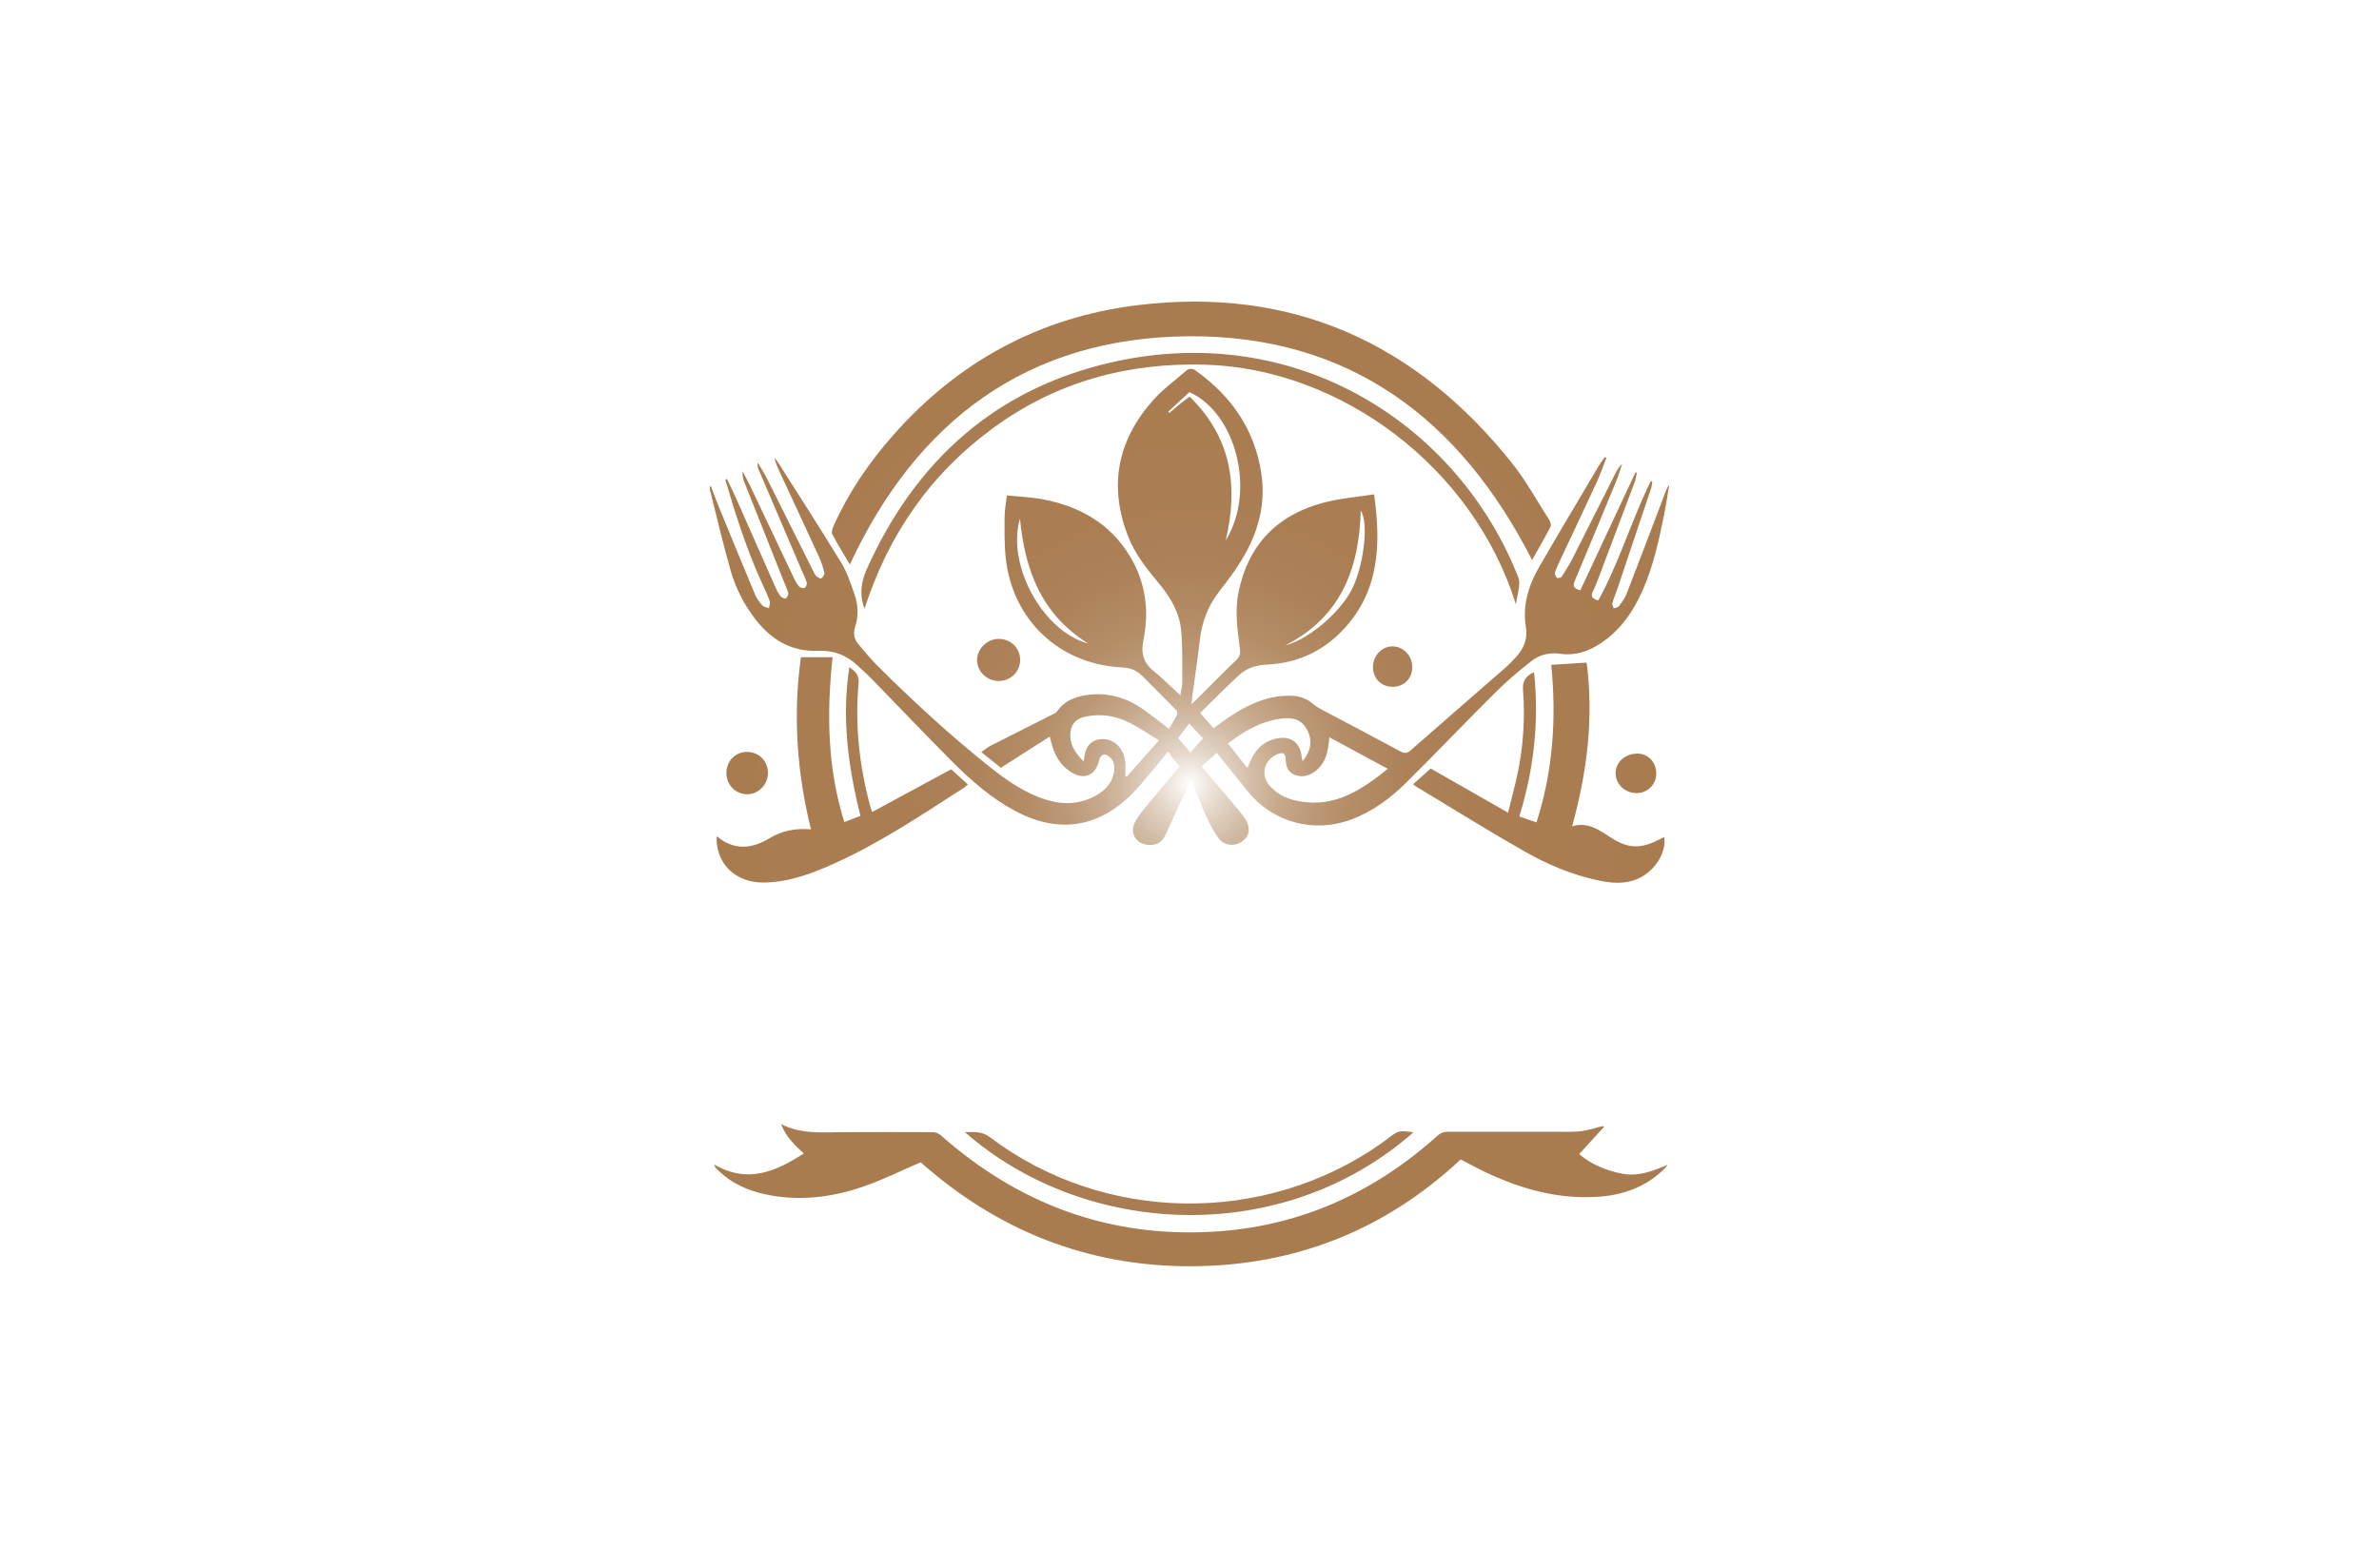 <?xml version="1.0" encoding="utf-8"?>
<!-- Generator: Adobe Illustrator 27.8.1, SVG Export Plug-In . SVG Version: 6.00 Build 0)  -->
<svg version="1.1" xmlns="http://www.w3.org/2000/svg" xmlns:xlink="http://www.w3.org/1999/xlink" x="0px" y="0px"
	 viewBox="0 0 350 230.71" style="enable-background:new 0 0 350 230.71;" xml:space="preserve">
<style type="text/css">
	.st0{fill:#3A2C00;}
	.st1{fill:#00003D;}
	.st2{fill:#F2EAC9;}
	.st3{fill:#D9F4CE;}
	.st4{fill:#FCF1C5;}
	.st5{fill:#FFFBEB;}
	.st6{fill:#E6F5FC;}
	.st7{fill:#EFFFE9;}
	.st8{fill:#FFF9E1;}
	.st9{fill:#FFFAE3;}
	.st10{fill:#E9F6FF;}
	.st11{fill:#FFF9E6;}
	.st12{fill:#FFF3C2;}
	.st13{fill:#DEFFFA;}
	.st14{fill:#FEFFE9;}
	.st15{fill:#D6FCD6;}
	.st16{fill:#E6FFE8;}
	.st17{fill:#FCF2D4;}
	.st18{fill:#F9FFE1;}
	.st19{fill:#FFFFE9;}
	.st20{fill:#191919;}
	.st21{fill:#FFFFFF;}
	.st22{fill:#FFCA55;}
	.st23{fill:#006865;}
	.st24{fill:#00AEB7;}
	.st25{fill:#EDC599;}
	.st26{fill:url(#SVGID_1_);}
	.st27{fill:#250B00;}
	.st28{fill:#FFDBD4;}
	.st29{fill:#231F20;}
	.st30{fill:#7F7F7F;}
	.st31{fill:#FFD468;}
	.st32{fill:#303030;}
	.st33{fill:#007D54;}
	.st34{fill:#EE3631;}
	.st35{fill:#2B2B2B;}
	.st36{fill:#FFB000;}
	.st37{opacity:0.35;fill:#FFFFFF;}
	.st38{fill:#E09C05;}
	.st39{fill:#A8112B;}
	.st40{fill:#FCB040;}
	.st41{fill:#3DA1D8;}
	.st42{fill:#0C8EBC;}
	.st43{fill:#EFC6A3;}
	.st44{fill:#B0DFFF;}
	.st45{fill-rule:evenodd;clip-rule:evenodd;fill:#FEFEFE;}
	.st46{fill:#006284;}
	.st47{fill:#5B5B5B;}
	.st48{fill:#EACAB0;}
	.st49{fill:#442B18;}
	.st50{fill:#663412;}
	.st51{fill:#C18B63;}
	.st52{fill:#3A1801;}
	.st53{fill:#616D0B;}
	.st54{fill:#98B11F;}
	.st55{fill:#606060;}
	.st56{fill:#E0E0E0;}
	.st57{fill-rule:evenodd;clip-rule:evenodd;fill:#FFE183;}
	.st58{fill-rule:evenodd;clip-rule:evenodd;fill:#FFA617;}
	.st59{fill:#FF6745;}
	.st60{fill-rule:evenodd;clip-rule:evenodd;fill:#63A642;}
	.st61{fill-rule:evenodd;clip-rule:evenodd;fill:#925056;}
	.st62{fill-rule:evenodd;clip-rule:evenodd;fill:#2C2F38;}
	.st63{fill:#A5A5A5;}
	.st64{fill:#FFEBB8;}
	.st65{fill:#FFA617;}
	.st66{fill:#AF121A;}
	.st67{fill:#C49718;}
	.st68{fill:#FFD961;}
	.st69{fill:#F93B00;}
	.st70{fill:#FFC02E;}
	.st71{fill:#FA6500;}
	.st72{fill:#9BB200;}
	.st73{fill:#FFF7D6;}
	.st74{fill:#3E9AFF;}
	.st75{fill:#3ED698;}
	.st76{fill:#0F935A;}
	.st77{fill:#ED1C24;}
	.st78{fill:#F68712;}
	.st79{fill:#5B0000;}
	.st80{fill-rule:evenodd;clip-rule:evenodd;fill:#FB6218;}
	.st81{fill:#795B4B;}
	.st82{fill:#513D35;}
	.st83{fill:#661F00;}
	.st84{fill:#3F0000;}
	.st85{fill-rule:evenodd;clip-rule:evenodd;fill:#FFFFFF;}
	.st86{fill:#FFC92F;}
	.st87{fill:#3D1109;}
	.st88{fill:#424241;}
	.st89{fill:none;stroke:#FFDE59;stroke-width:4;}
	.st90{fill:#FFDE59;}
	.st91{fill-rule:evenodd;clip-rule:evenodd;fill:#333231;}
	.st92{fill-rule:evenodd;clip-rule:evenodd;}
	.st93{fill:#FF6D00;}
	.st94{fill:#040507;}
	.st95{fill:#4D433A;}
	.st96{fill:#FF8B00;}
	.st97{filter:url(#Adobe_OpacityMaskFilter);}
	.st98{fill-opacity:0.3;}
	.st99{mask:url(#_x35_0ea534a37_00000039117605408314366780000006090329138646347946_);fill:#EBB22F;}
	.st100{fill:#F39200;}
	.st101{fill:#1D1D1B;}
	.st102{fill:#201F1F;}
	.st103{fill:url(#SVGID_00000156583630491036700850000010168991641420328117_);}
	.st104{fill:url(#SVGID_00000176028126012635822890000002585910027567157161_);}
	.st105{fill:url(#SVGID_00000089537433358632373230000006691413457132751520_);}
	.st106{fill:url(#SVGID_00000003785119556418106090000003210744941999580606_);}
	.st107{fill:url(#SVGID_00000005975300867675376280000009075044477274741411_);}
	.st108{fill:url(#SVGID_00000098191927164060028440000013736190580080834945_);}
	.st109{fill:url(#SVGID_00000088845748028345117000000011089011431968411067_);}
	.st110{fill:url(#SVGID_00000057150535941355190290000008838057586453016462_);}
	.st111{fill:url(#SVGID_00000011731381058736158430000015863728581270889900_);}
	.st112{fill:url(#SVGID_00000122708419486839121680000015359631660138055355_);}
	.st113{fill-rule:evenodd;clip-rule:evenodd;fill:url(#SVGID_00000027573582437500773550000016649972439730624179_);}
	.st114{fill:url(#SVGID_00000119821553621489229140000006542704330164015507_);}
	.st115{fill:url(#SVGID_00000053542657521747758470000009843368907132151465_);}
	.st116{fill:url(#SVGID_00000144306177567635370620000001628246881538457748_);}
	.st117{fill:url(#SVGID_00000148653303633827654700000016198960613526069666_);}
	.st118{fill:#F7941D;}
	.st119{fill:url(#SVGID_00000057112918951252343200000014640449894810259358_);}
	.st120{fill:#F2BA58;}
	.st121{fill:#8FD2CA;}
	.st122{fill:#8DC63F;}
	.st123{fill:#EA715E;}
	.st124{fill:url(#SVGID_00000125565766255989113980000005195058898455249587_);}
	.st125{fill:#A97C50;}
	.st126{fill:#F2F2F2;}
	.st127{fill:#096023;}
	.st128{fill:#191919;stroke:#191919;stroke-linecap:round;stroke-linejoin:round;stroke-miterlimit:10;}
	.st129{fill:#F2F2F2;stroke:#F2F2F2;stroke-linecap:round;stroke-linejoin:round;stroke-miterlimit:10;}
	.st130{fill-rule:evenodd;clip-rule:evenodd;fill:#594200;}
	.st131{fill-rule:evenodd;clip-rule:evenodd;fill:#3D1F11;}
	.st132{fill:#AA684B;}
	.st133{fill-rule:evenodd;clip-rule:evenodd;fill:#F2D6AF;}
	.st134{fill-rule:evenodd;clip-rule:evenodd;fill:#A87D46;}
	.st135{fill-rule:evenodd;clip-rule:evenodd;fill:#C10016;}
	.st136{fill-rule:evenodd;clip-rule:evenodd;fill:#8F1610;}
	.st137{fill-rule:evenodd;clip-rule:evenodd;fill:#EBEBEB;}
	.st138{fill-rule:evenodd;clip-rule:evenodd;fill:#D8D8D8;}
	.st139{fill:#530802;}
	.st140{fill:#EBA23C;}
	.st141{fill:#D5781F;}
	.st142{fill:url(#SVGID_00000016039628330562570140000016637746343384693173_);}
	.st143{fill:#972910;}
	.st144{fill:#F5B52F;}
	.st145{fill:#B34418;}
	.st146{fill:url(#SVGID_00000054959975761950859520000004736065758554142390_);}
	.st147{fill:url(#SVGID_00000108285339276353948280000009608240364973787265_);}
	.st148{fill:#764E48;}
	.st149{fill:#BE5D2D;}
	.st150{fill:#F29950;}
	.st151{fill:url(#SVGID_00000114786636728085492700000005098450007215645611_);}
	.st152{fill:#5B2413;}
	.st153{fill:#FEFEFE;}
	.st154{fill:#485359;}
	.st155{fill:#FF9369;}
	.st156{fill:url(#SVGID_00000134934608197067003990000003256119803679601836_);}
	.st157{fill:url(#SVGID_00000157290083878379609220000014545687250237603204_);}
	.st158{fill:url(#SVGID_00000150063792392167922530000017024936257126723731_);}
	.st159{fill:url(#SVGID_00000021813625919840419330000000235910346160454784_);}
	.st160{fill:url(#SVGID_00000142176860035818808280000004069747275030651824_);}
	.st161{fill:#D60980;}
	.st162{fill:url(#SVGID_00000148629957407334160110000008251172132230732710_);}
	.st163{fill-rule:evenodd;clip-rule:evenodd;fill:#CAB863;}
	.st164{fill-rule:evenodd;clip-rule:evenodd;fill:#00648E;}
	.st165{fill:url(#SVGID_00000130619291421028547280000012011297874389428097_);}
	.st166{fill:url(#SVGID_00000131360455208564391630000011410836873272487043_);}
	.st167{fill:url(#SVGID_00000147182547552186319670000011235983600960235702_);}
</style>
<g id="Layer_1">
</g>
<g id="Layer_2">
</g>
<g id="Layer_3">
</g>
<g id="Layer_4">
</g>
<g id="Layer_5">
</g>
<g id="Layer_6">
</g>
<g id="Layer_7">
</g>
<g id="Layer_8">
</g>
<g id="Layer_9">
</g>
<g id="Layer_10">
</g>
<g id="Layer_11">
</g>
<g id="Layer_12">
</g>
<g id="Layer_13">
</g>
<g id="Layer_14">
</g>
<g id="Layer_15">
	<radialGradient id="SVGID_1_" cx="175" cy="115.355" r="70.786" gradientUnits="userSpaceOnUse">
		<stop  offset="0" style="stop-color:#FEFEFE"/>
		<stop  offset="0.023" style="stop-color:#F5F0EB"/>
		<stop  offset="0.074" style="stop-color:#E3D5C7"/>
		<stop  offset="0.131" style="stop-color:#D3BDA7"/>
		<stop  offset="0.194" style="stop-color:#C6A88B"/>
		<stop  offset="0.266" style="stop-color:#BB9875"/>
		<stop  offset="0.349" style="stop-color:#B38B64"/>
		<stop  offset="0.453" style="stop-color:#AD8259"/>
		<stop  offset="0.598" style="stop-color:#AA7D52"/>
		<stop  offset="1" style="stop-color:#A97C50"/>
	</radialGradient>
	<path class="st26" d="M179,110.77c-0.79,0.71-1.45,1.31-2.22,2.01c1.58,1.86,3.11,3.65,4.62,5.45c0.64,0.76,1.3,1.5,1.83,2.33
		c0.79,1.26,0.6,2.42-0.37,3.17c-1.05,0.81-2.62,0.8-3.47-0.26c-0.78-0.98-1.37-2.14-1.9-3.29c-0.76-1.65-1.39-3.35-2.19-5.33
		c-0.59,1.14-1.07,1.98-1.48,2.86c-0.83,1.76-1.59,3.56-2.44,5.31c-0.46,0.95-1.29,1.38-2.36,1.31c-1.89-0.13-2.88-1.72-2.02-3.4
		c0.42-0.81,1.02-1.54,1.61-2.25c1.6-1.95,3.24-3.87,4.93-5.89c-0.56-0.71-1.11-1.4-1.73-2.19c-0.38,0.49-0.7,0.92-1.04,1.32
		c-1.41,1.65-2.73,3.4-4.26,4.93c-5.01,5.01-10.9,5.82-17.16,2.47c-3.54-1.89-6.52-4.51-9.32-7.32c-3.95-3.96-7.8-8.02-11.71-12.03
		c-0.71-0.73-1.48-1.41-2.23-2.11c-1.6-1.48-3.47-2.2-5.68-2.1c-3.86,0.17-6.83-1.54-9.17-4.51c-1.7-2.16-2.96-4.59-3.72-7.2
		c-1.14-3.98-2.07-8.03-3.09-12.05c-0.04-0.15-0.03-0.31,0.14-0.52c0.38,1,0.74,2.01,1.15,3c1.78,4.34,3.55,8.68,5.37,13.01
		c0.24,0.58,0.64,1.11,1.06,1.58c0.21,0.24,0.65,0.28,0.98,0.41c0.05-0.35,0.22-0.75,0.11-1.05c-0.36-0.99-0.83-1.94-1.26-2.9
		c-2.18-4.84-3.79-9.88-5.27-14.96c0.08-0.03,0.16-0.07,0.24-0.1c0.41,0.87,0.85,1.73,1.24,2.61c1.99,4.5,3.97,9,5.97,13.5
		c0.19,0.43,0.44,0.86,0.75,1.22c0.15,0.17,0.6,0.33,0.71,0.24c0.21-0.17,0.41-0.56,0.35-0.78c-0.17-0.64-0.47-1.25-0.72-1.87
		c-1.91-4.81-3.83-9.61-5.73-14.42c-0.2-0.5-0.31-1.03-0.29-1.64c0.37,0.7,0.76,1.38,1.1,2.09c2.16,4.53,4.29,9.07,6.45,13.59
		c0.22,0.46,0.46,0.92,0.8,1.3c0.16,0.18,0.62,0.28,0.82,0.18c0.19-0.1,0.36-0.55,0.29-0.78c-0.19-0.64-0.51-1.24-0.77-1.85
		c-2.11-4.93-4.22-9.87-6.32-14.8c-0.12-0.28-0.19-0.59-0.11-0.98c0.44,0.76,0.93,1.49,1.32,2.28c2.25,4.48,4.48,8.97,6.73,13.46
		c0.16,0.31,0.29,0.66,0.53,0.91c0.19,0.2,0.62,0.45,0.75,0.37c0.24-0.16,0.52-0.57,0.46-0.81c-0.17-0.77-0.41-1.54-0.74-2.26
		c-1.93-4.21-3.89-8.41-5.84-12.61c-0.3-0.66-0.6-1.32-0.78-2.05c0.15,0.17,0.33,0.33,0.45,0.52c3.15,4.96,6.35,9.9,9.4,14.92
		c0.87,1.43,1.4,3.07,1.96,4.67c0.53,1.54,0.6,3.16,0.09,4.72c-0.33,1-0.15,1.84,0.47,2.59c0.94,1.13,1.89,2.25,2.93,3.29
		c5.26,5.24,10.72,10.25,16.53,14.87c2.49,1.98,5.09,3.76,8.17,4.72c2.56,0.79,5.05,0.69,7.41-0.67c1.42-0.82,2.43-1.98,2.6-3.69
		c0.08-0.81-0.15-1.54-0.81-2.04c-0.61-0.46-1.16-0.26-1.38,0.47c-0.02,0.06-0.02,0.13-0.04,0.19c-0.6,2.29-2.31,2.92-4.3,1.56
		c-1.45-0.99-2.25-2.41-2.69-4.07c-0.08-0.3-0.16-0.6-0.27-1.04c-2.44,1.55-4.77,3.04-7.19,4.59c-0.91-0.73-1.85-1.48-2.88-2.31
		c0.51-0.35,0.92-0.71,1.38-0.94c2.98-1.52,5.98-3.02,8.97-4.53c0.28-0.14,0.62-0.26,0.78-0.49c1.16-1.68,2.87-2.27,4.77-2.48
		c2.86-0.32,5.46,0.46,7.8,2.07c1.31,0.9,2.54,1.92,3.91,2.96c0.4-0.69,0.84-1.39,1.2-2.12c0.08-0.16-0.01-0.51-0.15-0.65
		c-1.7-1.74-3.41-3.46-5.13-5.17c-0.79-0.78-1.79-1.05-2.88-1.11c-9.17-0.47-16.09-6.98-17.06-16.16c-0.21-1.99-0.17-4.02-0.16-6.03
		c0-0.95,0.2-1.9,0.34-3.11c1.78,0.18,3.53,0.24,5.23,0.56c5.45,1.02,9.97,3.55,12.9,8.44c2.29,3.83,2.84,7.97,1.95,12.3
		c-0.38,1.84-0.03,3.29,1.48,4.51c1.33,1.08,2.54,2.31,3.96,3.61c0.12-0.8,0.28-1.38,0.28-1.97c-0.01-2.52,0.06-5.05-0.16-7.55
		c-0.24-2.69-1.6-4.95-3.31-7c-1.74-2.09-3.45-4.22-4.46-6.78c-2.97-7.53-1.61-14.31,3.76-20.27c1.38-1.53,3.1-2.75,4.65-4.13
		c0.52-0.46,0.98-0.47,1.53-0.07c5.18,3.73,8.6,8.57,9.6,14.99c0.86,5.51-0.95,10.26-4.06,14.66c-0.7,0.99-1.43,1.96-2.18,2.92
		c-1.66,2.13-2.52,4.55-2.81,7.22c-0.31,2.76-0.74,5.51-1.11,8.26c-0.03,0.24-0.04,0.49-0.09,1.02c0.46-0.44,0.75-0.7,1.02-0.98
		c1.83-1.83,3.64-3.68,5.51-5.46c0.53-0.5,0.69-0.96,0.6-1.66c-0.36-2.76-0.78-5.52-0.23-8.3c1.43-7.12,5.77-11.53,12.73-13.31
		c2.33-0.6,4.76-0.78,7.23-1.17c1.03,7.35,0.78,14.15-4.43,19.79c-3.02,3.27-6.81,5.04-11.26,5.25c-1.62,0.07-3.05,0.51-4.21,1.58
		c-1.91,1.78-3.75,3.65-5.69,5.55c0.74,0.84,1.34,1.52,1.97,2.24c0.97-0.69,1.87-1.39,2.84-2c2.57-1.63,5.3-2.83,8.43-2.78
		c1.25,0.02,2.38,0.34,3.35,1.19c0.43,0.37,0.94,0.66,1.44,0.93c3.81,2.02,7.63,4.01,11.42,6.06c0.6,0.33,0.97,0.34,1.49-0.12
		c4.66-4.09,9.35-8.15,14.02-12.23c0.5-0.44,0.95-0.94,1.42-1.43c1.2-1.25,1.84-2.74,1.55-4.45c-0.54-3.25,0.37-6.16,1.95-8.9
		c2.89-5.01,5.86-9.97,8.81-14.95c0.25-0.43,0.57-0.81,0.86-1.22c0.07,0.04,0.14,0.08,0.22,0.12c-0.49,1.23-0.92,2.49-1.48,3.69
		c-1.75,3.8-3.55,7.58-5.33,11.37c-0.28,0.61-0.58,1.22-0.77,1.85c-0.06,0.21,0.15,0.59,0.35,0.76c0.1,0.08,0.57-0.06,0.67-0.22
		c0.57-0.88,1.14-1.78,1.61-2.72c2.11-4.16,4.2-8.33,6.3-12.5c0.24-0.48,0.52-0.94,0.96-1.34c-0.29,0.85-0.53,1.72-0.87,2.54
		c-2.01,4.87-4.02,9.74-6.07,14.6c-0.32,0.75-0.27,1.19,0.79,1.46c2.69-5.76,5.4-11.56,8.11-17.35c0.07,0.02,0.14,0.04,0.21,0.06
		c-0.12,0.49-0.18,1-0.36,1.47c-1.77,4.72-3.56,9.44-5.34,14.16c-0.23,0.6-0.45,1.2-0.75,1.76c-0.41,0.79-0.1,1.17,0.78,1.38
		c3.08-5.61,4.89-11.81,7.71-17.55c0.08,0.02,0.16,0.04,0.23,0.06c-0.06,0.34-0.07,0.7-0.18,1.02c-1.65,4.93-3.31,9.86-4.97,14.79
		c-0.23,0.7-0.53,1.37-0.72,2.08c-0.06,0.22,0.11,0.51,0.18,0.77c0.25-0.09,0.6-0.1,0.73-0.27c0.44-0.58,0.91-1.18,1.17-1.85
		c1.86-4.79,3.68-9.6,5.5-14.4c0.21-0.56,0.38-1.14,0.78-1.67c-0.26,1.54-0.48,3.08-0.79,4.61c-0.75,3.7-1.57,7.38-3.09,10.86
		c-1.39,3.16-3.28,5.93-6.21,7.87c-1.79,1.19-3.74,1.84-5.9,1.54c-1.59-0.23-3.05,0.11-4.26,1.05c-1.86,1.45-3.66,2.98-5.33,4.64
		c-4.44,4.41-8.76,8.96-13.21,13.36c-2.26,2.23-4.82,4.1-7.83,5.27c-5.45,2.11-11.45,0.6-15.21-3.87
		C182.13,114.69,180.57,112.71,179,110.77z M195.57,108.48c-0.06,0.58-0.09,0.89-0.13,1.2c-0.2,1.46-0.65,2.81-1.88,3.75
		c-0.93,0.71-1.96,1.05-3.13,0.56c-1.06-0.44-1.26-1.35-1.29-2.35c-0.02-0.83-0.44-0.97-1.14-0.69c-2.07,0.82-2.63,3.1-1.13,4.76
		c1.21,1.34,2.82,1.96,4.55,2.24c5.1,0.82,8.93-1.75,12.76-4.82C201.27,111.57,198.49,110.06,195.57,108.48z M165.55,114.18
		c0.08,0.03,0.16,0.05,0.24,0.08c1.52-1.71,3.04-3.42,4.72-5.32c-1.56-0.95-2.93-1.89-4.4-2.63c-2.02-1.01-4.19-1.33-6.44-0.86
		c-1.45,0.31-2.2,1.22-2.21,2.7c-0.01,1.59,0.83,2.74,1.97,3.9c0.08-0.47,0.13-0.81,0.19-1.15c0.24-1.31,1.2-2.13,2.54-2.15
		c1.7-0.04,3.11,1.25,3.36,3.18C165.63,112.66,165.55,113.43,165.55,114.18z M183.47,112.94c0.06-0.04,0.1-0.05,0.11-0.07
		c0.1-0.23,0.2-0.46,0.3-0.7c0.75-1.87,2.04-3.15,4.07-3.53c2-0.38,3.38,0.71,3.55,2.72c0.02,0.19,0.08,0.38,0.13,0.63
		c1.3-1.53,1.5-3.14,0.63-4.68c-0.76-1.36-1.96-1.84-3.88-1.56c-2.93,0.42-5.39,1.84-7.72,3.65c0.86,1.1,1.69,2.14,2.51,3.19
		C183.26,112.72,183.37,112.83,183.47,112.94z M171.87,60.58c0.06,0.06,0.12,0.13,0.18,0.19c0.45-0.39,0.89-0.8,1.36-1.17
		c0.49-0.4,1-0.78,1.61-1.24c6.11,5.97,7.21,13.12,5.31,21.14c4.44-7.13,1.61-18.64-5.34-21.81
		C173.96,58.64,172.91,59.61,171.87,60.58z M160.11,94.7c-6.97-4.34-9.33-10.91-10.05-18.38C148.06,83.07,153.35,92.87,160.11,94.7z
		 M189.08,94.97c3.26-0.83,7.63-4.43,9.58-7.82c1.93-3.36,2.79-10.26,1.53-12.02C199.98,83.65,197.26,90.83,189.08,94.97z
		 M174.95,106.46c-0.61,0.81-1.13,1.5-1.62,2.14c0.65,0.76,1.22,1.42,1.81,2.12c0.71-0.8,1.25-1.41,1.84-2.08
		C176.31,107.92,175.67,107.23,174.95,106.46z M235.77,165.7c-1.01,0.25-2.01,0.59-3.04,0.73c-1.07,0.14-2.17,0.1-3.25,0.1
		c-5.53,0-11.06-0.02-16.59,0c-0.45,0-1,0.21-1.34,0.52c-9.45,8.52-20.46,13.48-33.18,14.19c-15.24,0.86-28.52-4.08-39.93-14.17
		c-0.3-0.27-0.77-0.47-1.16-0.48c-4.44-0.03-8.89-0.01-13.33,0c-3.02,0.01-6.07,0.32-9.03-1.18c0.7,1.87,1.99,3.08,3.34,4.31
		c-4.16,2.7-8.31,4.48-13.2,1.62c0.13,0.3,0.15,0.39,0.2,0.45c0.17,0.19,0.34,0.38,0.53,0.55c1.89,1.79,4.17,2.81,6.68,3.37
		c5.09,1.12,10.07,0.48,14.9-1.24c2.73-0.97,5.34-2.27,8.08-3.45c11.26,10,24.53,15.35,39.8,15.3c15.25-0.05,28.53-5.32,39.65-15.72
		c1.29,0.67,2.49,1.34,3.73,1.92c5.25,2.47,10.72,3.99,16.58,3.57c3.72-0.27,7.05-1.49,9.73-4.19c0.15-0.15,0.27-0.35,0.41-0.52
		c-2.21,0.96-4.36,1.79-6.8,1.3c-2.34-0.47-4.46-1.37-6.22-2.86c1.29-1.41,2.48-2.72,3.68-4.04
		C235.92,165.76,235.85,165.73,235.77,165.7z M228.1,77.54c0.13-0.25,0.01-0.75-0.17-1.03c-1.81-2.82-3.43-5.8-5.51-8.4
		c-14.12-17.69-32.38-25.97-55.04-23.21c-14.37,1.75-26.45,8.29-36.05,19.22c-3.5,3.98-6.47,8.32-8.65,13.17
		c-0.18,0.41-0.4,1-0.23,1.32c0.81,1.54,1.74,3.02,2.58,4.45c9.87-21.2,26.2-33.4,49.84-33.58c23.69-0.17,39.99,12.21,50.53,32.93
		C226.29,80.81,227.24,79.2,228.1,77.54z M224.07,101.53c0.3,4.06,0.06,8.12-0.76,12.11c-0.4,1.92-0.92,3.82-1.44,5.94
		c-3.92-2.24-7.63-4.35-11.38-6.5c-0.85,0.76-1.7,1.52-2.59,2.31c0.17,0.14,0.25,0.23,0.35,0.29c5.36,3.23,10.67,6.54,16.11,9.64
		c3.33,1.9,6.88,3.38,10.66,4.2c2.02,0.44,4.04,0.64,6.02-0.25c2.45-1.1,4.19-3.9,3.79-6.12c-3.23,1.8-5.06,1.85-7.76,0.14
		c-1.73-1.09-3.36-2.42-5.78-1.71c2.24-8.07,3.19-16.04,2.14-24.08c-1.76,0.11-3.43,0.21-5.21,0.32c0.77,7.8,0.29,15.55-2.17,23.19
		c-0.88-0.3-1.68-0.57-2.53-0.87c2.15-6.96,2.94-13.98,2.17-21.24C224.43,99.5,223.97,100.22,224.07,101.53z M122.49,96.7
		c-1.62,0-3.13,0-4.66,0c-1.18,8.54-0.6,16.92,1.48,25.33c-2.3-0.19-4.27,0.21-6.08,1.3c-2.62,1.59-5.2,1.83-7.71-0.23
		c-0.02-0.01-0.06,0.01-0.09,0.01c-0.12,3.99,2.78,6.81,7,6.75c3.73-0.06,7.13-1.36,10.46-2.87c6.66-3.02,12.71-7.08,18.84-11.02
		c0.21-0.13,0.39-0.31,0.67-0.54c-0.89-0.8-1.72-1.56-2.46-2.24c-3.94,2.13-7.75,4.19-11.62,6.29c-0.16-0.46-0.24-0.66-0.3-0.88
		c-1.59-5.92-2.27-11.93-1.7-18.04c0.12-1.25-0.49-1.75-1.36-2.41c-1.16,7.48-0.18,14.68,1.63,21.9c-0.82,0.31-1.55,0.59-2.37,0.91
		C121.71,112.97,121.61,104.91,122.49,96.7z M223.46,86.47c0.06-0.48,0.11-1.02-0.06-1.45c-8.74-22.32-32.36-37.88-59.67-31.75
		c-17.14,3.84-28.98,14.43-36.17,30.38c-0.89,1.96-1.15,3.84-0.37,5.92c3.5-10.89,9.69-19.83,18.91-26.58
		c9.31-6.82,19.82-9.67,31.27-9.33c19.87,0.6,39.35,15.04,45.64,35.24C223.17,88.03,223.36,87.25,223.46,86.47z M204.26,167.47
		c-0.33,0.25-0.66,0.5-1,0.74c-17.2,12.15-40.87,11.81-57.65-0.9c-1.18-0.89-2.31-0.71-3.67-0.74
		c17.47,15.38,46.54,17.15,66.01,0.04C205.84,166.31,205.73,166.34,204.26,167.47z M146.86,94.01c-1.68,0.03-3.14,1.51-3.11,3.16
		c0.03,1.69,1.46,3.03,3.21,3.03c1.74,0,3.13-1.38,3.13-3.1C150.08,95.33,148.66,93.97,146.86,94.01z M109.96,116.87
		c1.65-0.02,3.01-1.43,3.02-3.11c0-1.81-1.36-3.16-3.16-3.12c-1.68,0.03-2.97,1.4-2.95,3.13
		C106.88,115.52,108.25,116.89,109.96,116.87z M240.89,110.89c-1.8,0-3.21,1.27-3.2,2.88c0.01,1.62,1.36,2.91,3.05,2.93
		c1.64,0.02,2.93-1.26,2.93-2.9C243.67,112.14,242.48,110.89,240.89,110.89z M204.81,95.11c-1.54,0.01-2.82,1.4-2.82,3.05
		c0,1.68,1.24,2.91,2.91,2.9c1.69-0.02,2.88-1.23,2.87-2.93C207.76,96.44,206.43,95.09,204.81,95.11z"/>
</g>
</svg>
